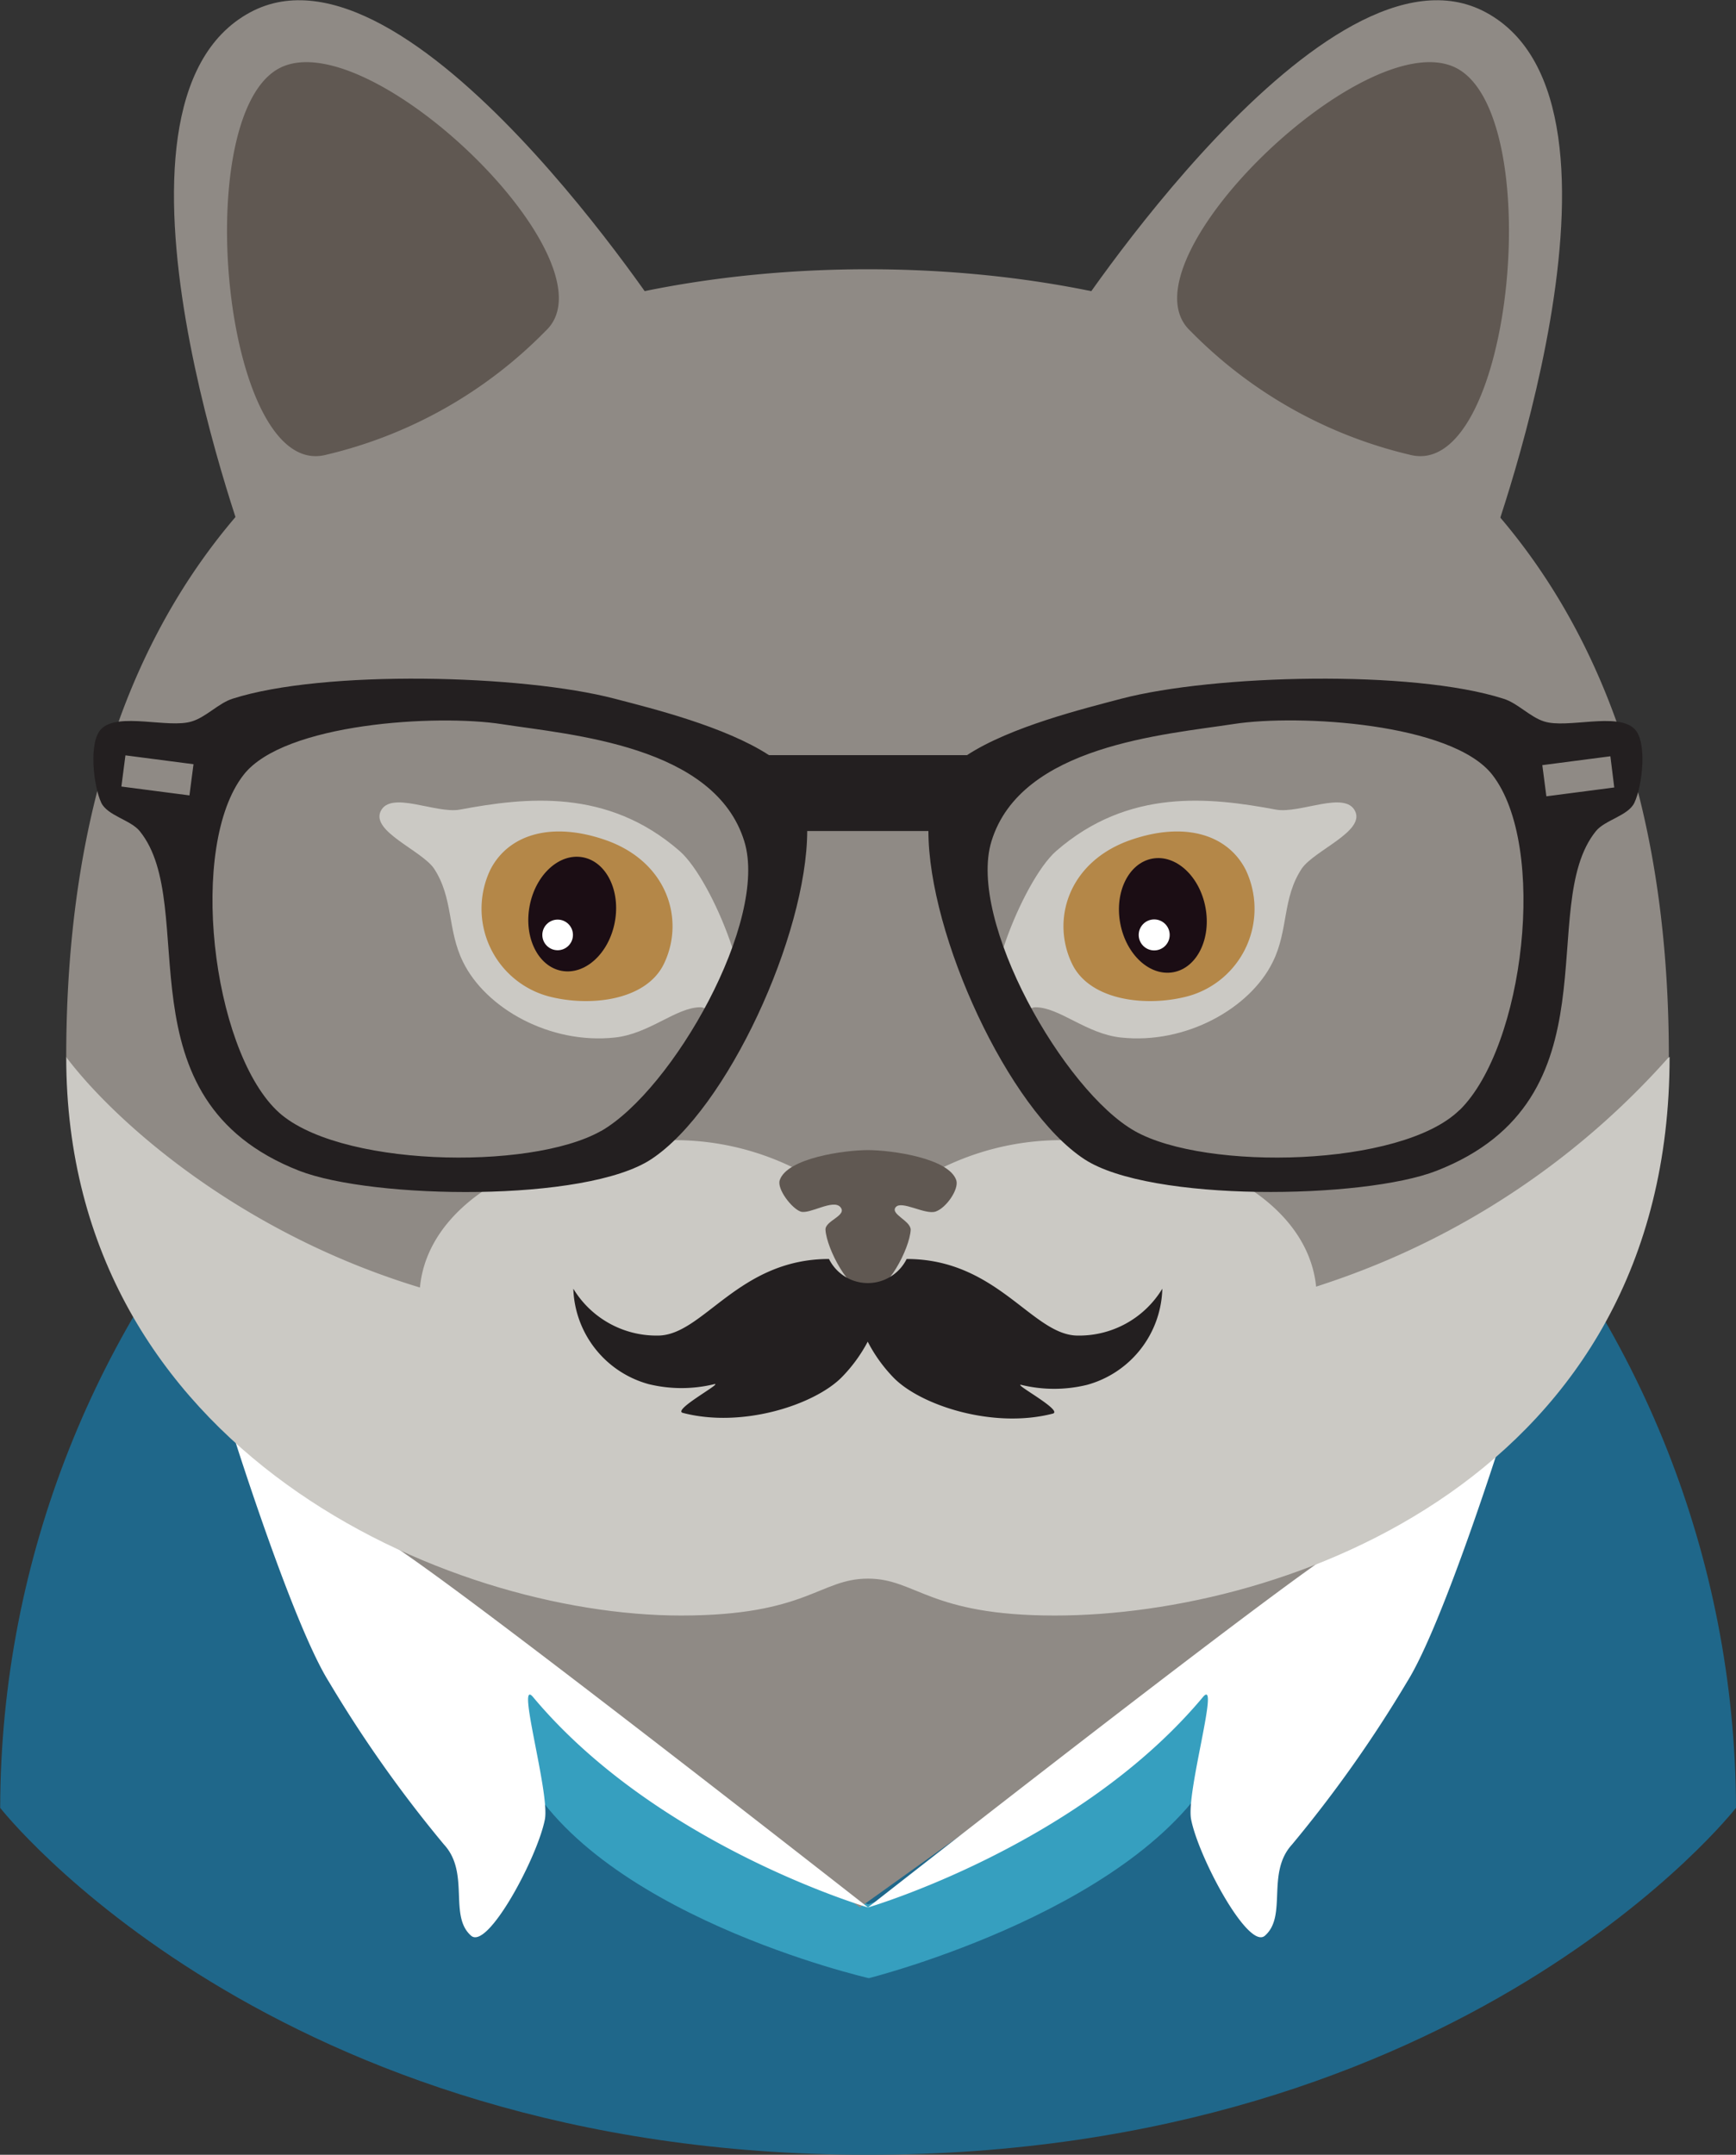 <svg id="_ÎÓÈ_1" data-name="—ÎÓÈ 1" xmlns="http://www.w3.org/2000/svg" viewBox="0 0 94.11 116.76"><rect x="0" y="0" width="94.11" height="116.76" fill="#333333" stroke="none"/><defs><style>.cls-1{fill:#1f678a;}.cls-2{fill:#369fbf;}.cls-3{fill:#8f8a85;}.cls-4{fill:#fff;}.cls-5{fill:#cbc9c4;}.cls-6{fill:#605852;}.cls-7{fill:#b48748;}.cls-8{fill:#1b0d14;}.cls-9{fill:#231f20;}</style></defs><path class="cls-1" d="M753.64,321.18c-.08-27.24-21.12-50.73-47.05-50.73s-47,23.5-47.05,50.73c0,0,14.68,18.8,47,18.8C739,340,753.64,321.18,753.64,321.18Z" transform="translate(-659.53 -223.22)"/><path class="cls-2" d="M725.82,312.57c-6.82,9.82-19.23,13.84-19.23,13.84s-12.53-4.41-19.35-14.23c-.73-1.06-.15,5.35.39,6.52,3.84,8.24,19,11.71,19,11.71s15.31-3.84,19.15-12.08C726.29,317.17,726.55,311.51,725.82,312.57Z" transform="translate(-659.53 -223.22)"/><polygon class="cls-3" points="16.22 81.99 46.62 103.35 77.89 80.98 16.22 81.99"/><path class="cls-4" d="M740.94,301.15s-3.18,10.09-5.13,13.2a69,69,0,0,1-6.24,8.82c-1.41,1.54-.24,3.87-1.47,4.94-.9.79-3.6-4.25-4-6.31-.28-1.45,1.59-7.76.64-6.62-6.75,8.07-18.16,11.4-18.16,11.4s17.86-14,24-18.39C733.09,306.37,740.94,301.15,740.94,301.15Z" transform="translate(-659.53 -223.22)"/><path class="cls-4" d="M672.23,301.15s3.18,10.09,5.13,13.2a68.89,68.89,0,0,0,6.24,8.82c1.42,1.54.24,3.87,1.47,4.94.9.79,3.6-4.25,4-6.31.27-1.45-1.59-7.76-.64-6.62,6.75,8.07,18.16,11.4,18.16,11.4s-17.87-14-24-18.39C680.08,306.37,672.23,301.15,672.23,301.15Z" transform="translate(-659.53 -223.22)"/><path class="cls-5" d="M727.93,293.75c-5.4,1.21-21.35.33-21.35.33s-16,.88-21.35-.33c-11.5-2.58-19.22-11.94-22.11-13.26,0,21.38,20.71,30.27,33.33,30.27,6.84,0,7.51-2,10.13-2s3.29,2,10.13,2c12.61,0,33.33-7.56,33.33-30.27C747.15,281.81,739.43,291.18,727.93,293.75Z" transform="translate(-659.53 -223.22)"/><path class="cls-3" d="M706.58,237.81c-13.64,0-43.46,4.34-43.46,42.69,2.8,3.72,10.61,10.68,22.11,13.26,5.4,1.21,21.35.33,21.35.33s16,.88,21.35-.33A43,43,0,0,0,750,280.5C750,242.15,720.22,237.81,706.58,237.81Z" transform="translate(-659.53 -223.22)"/><path class="cls-3" d="M695.78,240.89s-14.05-21.66-22.69-17c-9.29,5,0,29.65,0,29.65Z" transform="translate(-659.53 -223.22)"/><path class="cls-6" d="M689.11,241.15c4-3.73-9.87-17.09-14.6-14.14s-2.78,22.3,2.71,20.85A24.54,24.54,0,0,0,689.11,241.15Z" transform="translate(-659.53 -223.22)"/><path class="cls-5" d="M680.16,267.19c.53-1.16,3,.14,4.3-.1,3.59-.67,8-1.17,11.92,2.25,1.83,1.61,4.43,8.26,3,9.27-.42.29-1.37-.82-1.88-.81-1.31,0-2.76,1.44-4.64,1.64-3.51.38-7-1.58-8.23-4.1-.86-1.74-.51-3.45-1.58-5.07C682.35,269.29,679.67,268.28,680.16,267.19Z" transform="translate(-659.53 -223.22)"/><path class="cls-7" d="M686.11,270.35a4.92,4.92,0,0,0,3.09,6.84c2.23.61,5.34.28,6.32-1.74,1.16-2.4.19-5.54-3.16-6.71C689.4,267.71,687.08,268.45,686.11,270.35Z" transform="translate(-659.53 -223.22)"/><ellipse class="cls-8" cx="690.59" cy="272.77" rx="3.13" ry="2.35" transform="translate(-364.24 678.09) rotate(-79.39)"/><circle class="cls-4" cx="30.23" cy="50.66" r="0.83"/><path class="cls-5" d="M717.07,285a14.68,14.68,0,0,0-10.49,4.41A14.68,14.68,0,0,0,696.09,285c-7.66,0-13.82,3.5-13.82,8.55,0,6.17,5.26,9.69,11.57,9.69,9,0,12.75-8.21,12.75-8.21s3.71,8.21,12.75,8.21c6.31,0,11.57-3.52,11.57-9.69C730.9,288.47,724.74,285,717.07,285Z" transform="translate(-659.53 -223.22)"/><path class="cls-3" d="M717.39,240.89s14.05-21.66,22.69-17c9.29,5,0,29.65,0,29.65Z" transform="translate(-659.53 -223.22)"/><path class="cls-6" d="M724.06,241.15c-4-3.73,9.87-17.09,14.6-14.14s2.78,22.3-2.71,20.85A24.55,24.55,0,0,1,724.06,241.15Z" transform="translate(-659.53 -223.22)"/><path class="cls-5" d="M733,267.19c-.53-1.16-3,.14-4.3-.1-3.59-.67-8-1.17-11.92,2.25-1.83,1.61-4.44,8.26-3,9.27.42.29,1.37-.82,1.88-.81,1.31,0,2.75,1.44,4.64,1.64,3.51.38,7-1.58,8.23-4.1.86-1.74.5-3.45,1.58-5.07C730.81,269.29,733.5,268.28,733,267.19Z" transform="translate(-659.53 -223.22)"/><path class="cls-7" d="M727.06,270.35a4.91,4.91,0,0,1-3.09,6.84c-2.23.61-5.34.28-6.32-1.74-1.16-2.4-.19-5.54,3.16-6.71C723.77,267.71,726.09,268.45,727.06,270.35Z" transform="translate(-659.53 -223.22)"/><ellipse class="cls-8" cx="722.58" cy="272.77" rx="2.35" ry="3.13" transform="translate(-697.41 -85.46) rotate(-10.61)"/><circle class="cls-4" cx="62.57" cy="50.66" r="0.84"/><path class="cls-6" d="M711.37,287.17c-.41-1.2-3.52-1.63-4.79-1.63s-4.38.43-4.78,1.63c-.16.48.65,1.53,1.13,1.7s1.77-.7,2.16-.24-.84.73-.81,1.23c.06,1,1.28,3.4,2.31,3.4s2.25-2.37,2.31-3.4c0-.5-1.13-.85-.81-1.23s1.59.43,2.16.24S711.53,287.66,711.37,287.17Z" transform="translate(-659.53 -223.22)"/><path class="cls-9" d="M722.54,293.05a5.27,5.27,0,0,1-4.58,2.54c-2.46,0-4.35-4.15-9.28-4.15a2.35,2.35,0,0,1-4.21,0c-4.93,0-6.82,4.15-9.28,4.15a5.27,5.27,0,0,1-4.58-2.54,5.55,5.55,0,0,0,4.08,5.17,7.5,7.5,0,0,0,3.57,0c.46-.07-2.31,1.41-1.71,1.56,3.21.84,7.11-.43,8.6-1.92a8.26,8.26,0,0,0,1.42-1.94A8.16,8.16,0,0,0,708,297.9c1.49,1.49,5.39,2.75,8.6,1.92.6-.16-2.17-1.63-1.71-1.56a7.51,7.51,0,0,0,3.57,0A5.55,5.55,0,0,0,722.54,293.05Z" transform="translate(-659.53 -223.22)"/><path class="cls-9" d="M748.14,262.72c-.93-.93-3.66,0-4.91-.41-.76-.24-1.44-1-2.2-1.23-4.93-1.58-15.7-1.31-20.71,0-2,.53-6,1.51-8.37,3.06H701.22c-2.38-1.55-6.33-2.53-8.37-3.06-5-1.31-15.78-1.58-20.71,0-.76.24-1.44,1-2.21,1.23-1.25.4-4-.52-4.91.41-.7.7-.43,3.07,0,4,.34.7,1.59.93,2.08,1.53,3.33,4.09-1.29,14.52,8.65,18.41,4,1.55,15.54,1.72,19.09-.63,4.11-2.71,8.43-12.14,8.45-17.78h6.57c0,5.64,4.33,15.07,8.45,17.78,3.56,2.34,15.13,2.18,19.1.63,9.94-3.88,5.31-14.31,8.64-18.41.49-.6,1.75-.83,2.08-1.53C748.57,265.79,748.84,263.42,748.14,262.72Zm-78.34,3.6-3.69-.48.22-1.69,3.69.48Zm22.3,18.19c-3.84,2.17-14.45,1.95-17.59-1.14-3.5-3.43-4.79-14.31-1.77-18.17,2.19-2.8,10.48-3.29,14-2.74,3.74.58,11.54,1.15,13.14,6.35C701.21,273.11,696,282.28,692.11,284.51Zm46.55-1.14c-3.15,3.09-13.76,3.31-17.6,1.14s-9.1-11.4-7.77-15.71c1.6-5.2,9.4-5.77,13.14-6.35,3.51-.54,11.8-.05,14,2.74C743.45,269.06,742.16,279.93,738.66,283.37Zm4.71-17-.22-1.69,3.69-.48.21,1.69Z" transform="translate(-659.53 -223.22)"/></svg>
